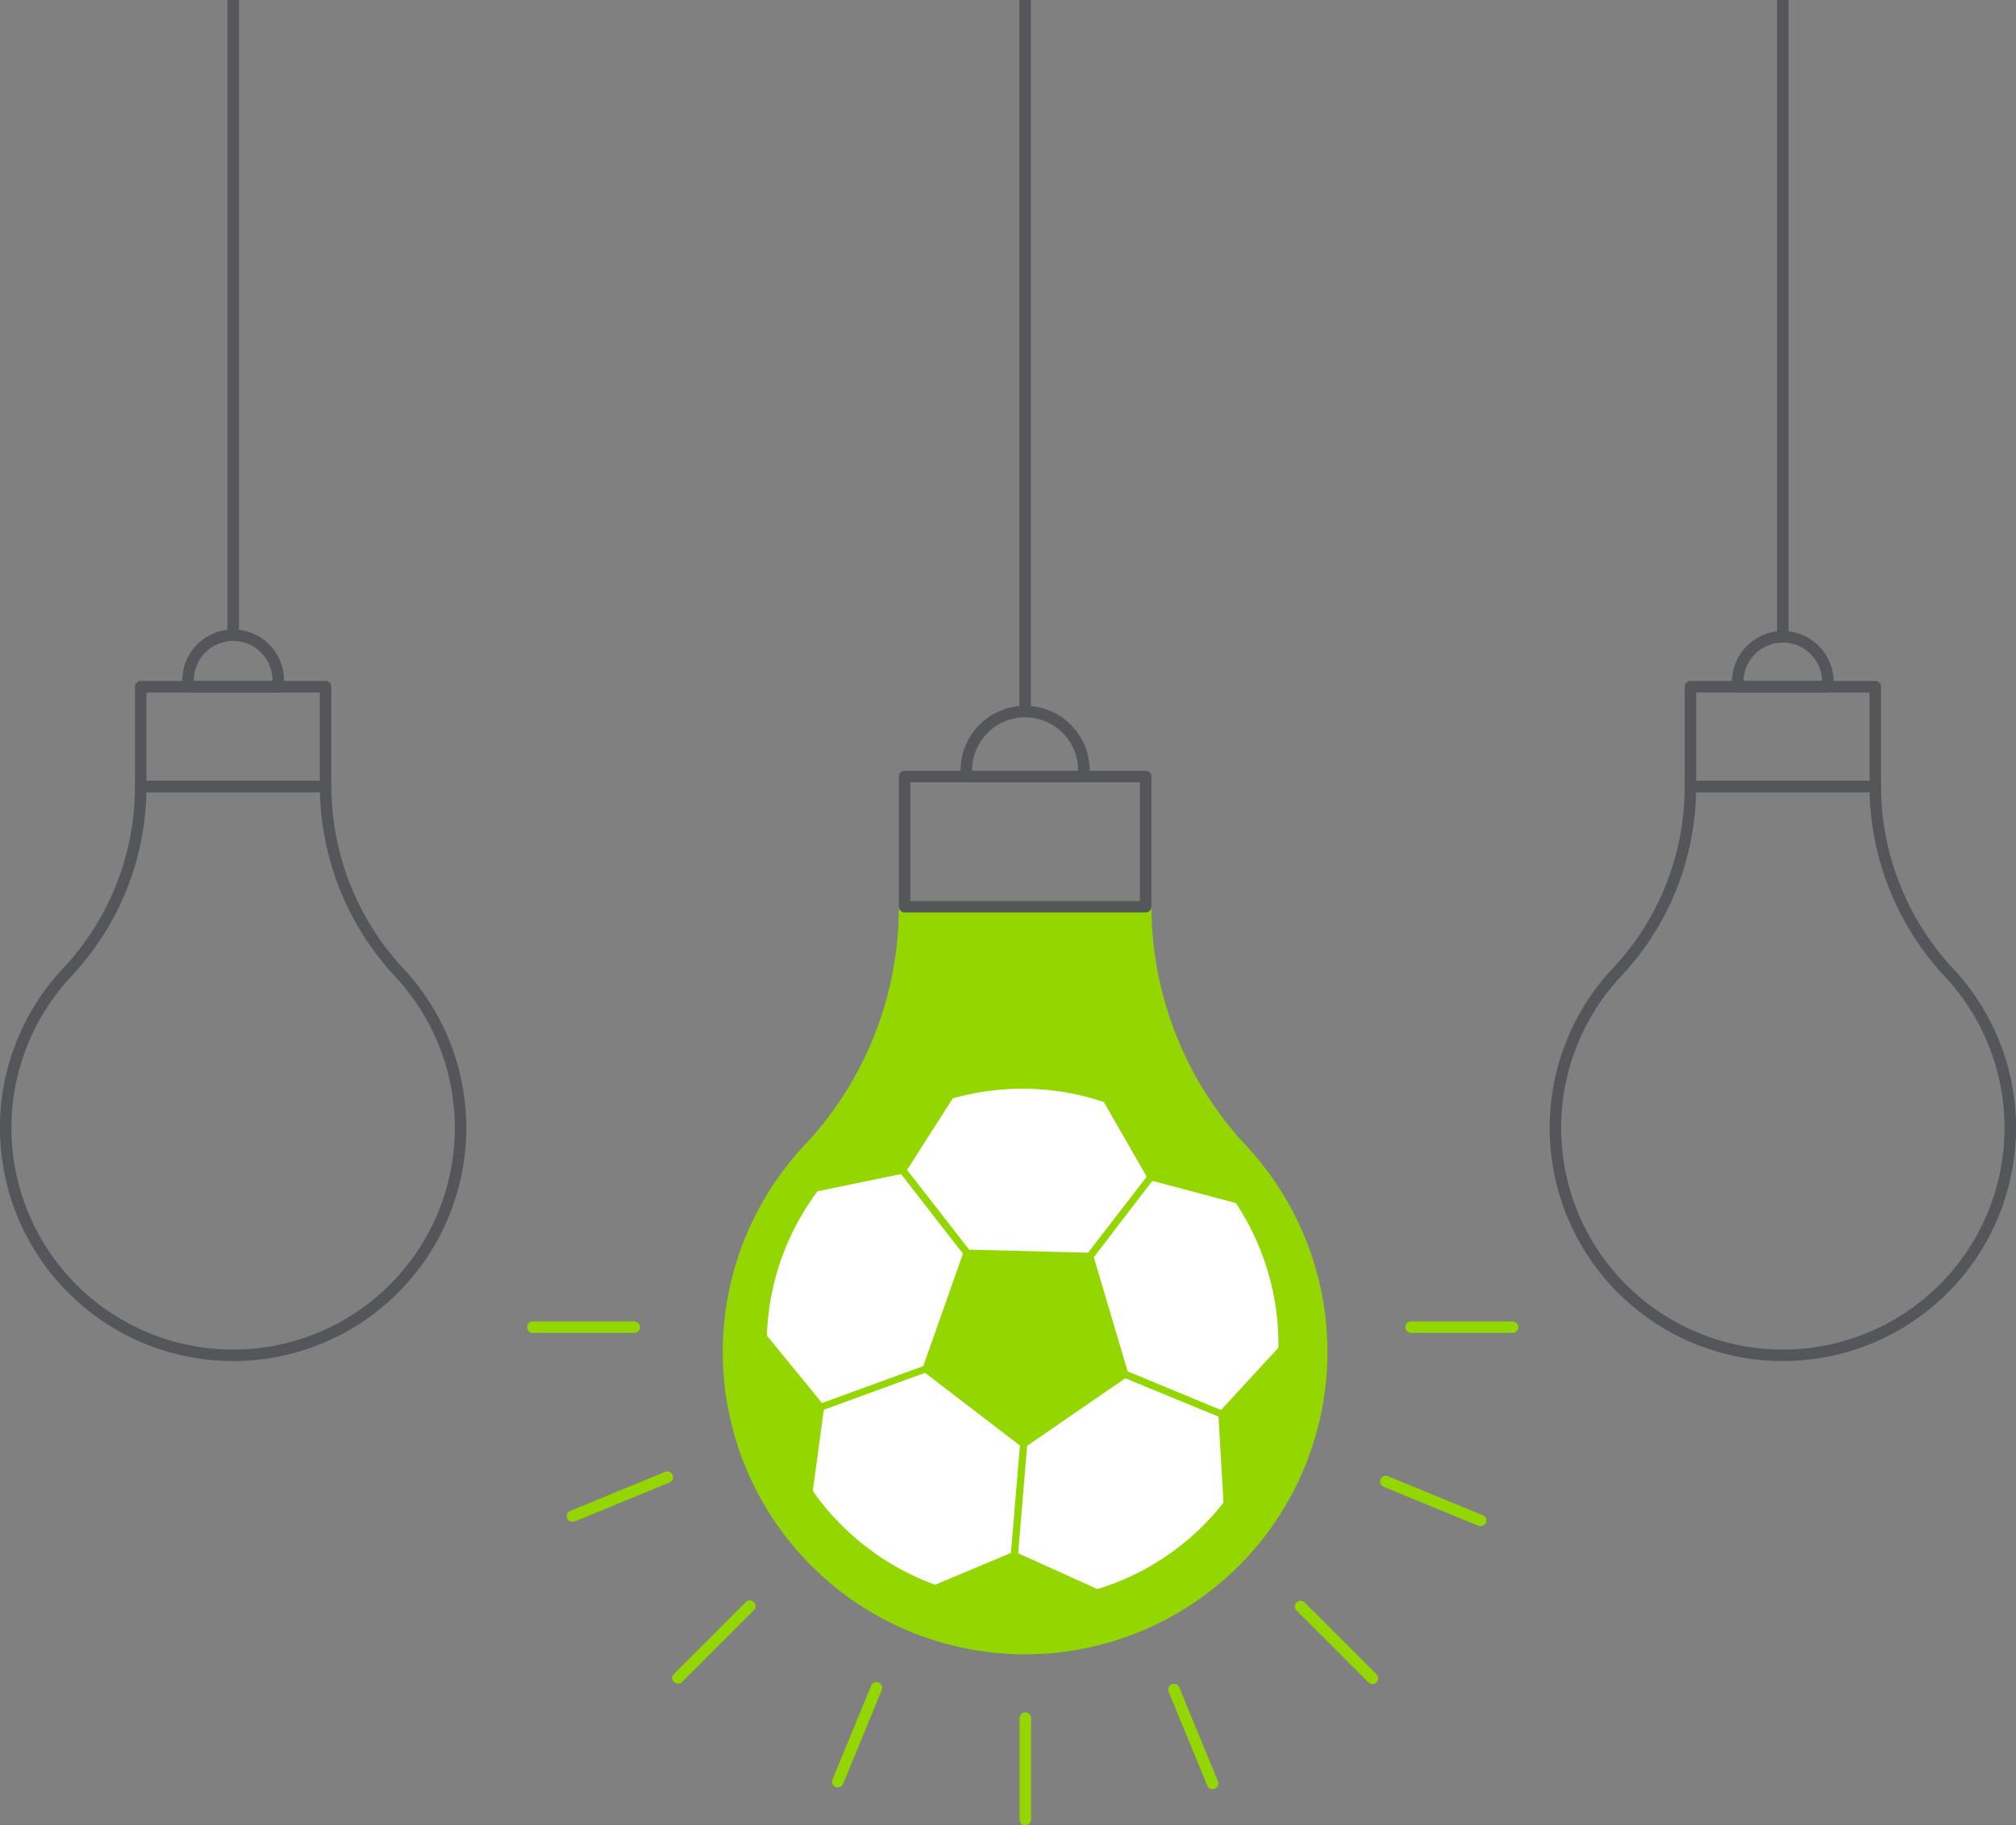 <svg xmlns="http://www.w3.org/2000/svg" xmlns:xlink="http://www.w3.org/1999/xlink" viewBox="0 0 364.94 330.39"><rect x="0" y="0" width="364.94" height="330.39" fill="#808080" stroke="none"/><defs><style>.cls-1,.cls-2,.cls-6{fill:none;}.cls-2{stroke:#54565a;}.cls-2,.cls-6{stroke-linecap:round;stroke-linejoin:round;stroke-width:2.08px;}.cls-3{clip-path:url(#clip-path);}.cls-4{fill:#54565a;}.cls-5{fill:#94d600;}.cls-6{stroke:#94d600;}.cls-7{fill:#fff;fill-rule:evenodd;}</style><clipPath id="clip-path" transform="translate(0 0)"><rect class="cls-1" width="364.93" height="330.39"/></clipPath></defs><g id="Слой_2" data-name="Слой 2"><g id="Слой_1-2" data-name="Слой 1"><rect class="cls-2" x="25.47" y="124.3" width="33.47" height="18.06"/><g class="cls-3"><path class="cls-2" d="M58.94,142.36H25.47a49,49,0,0,1-13.25,33.58,41.17,41.17,0,1,0,60.13.18A49.6,49.6,0,0,1,58.94,142.36Z" transform="translate(0 0)"/><path class="cls-2" d="M50.36,124.3H34.05v-.87a8.16,8.16,0,1,1,16.31,0Z" transform="translate(0 0)"/><rect class="cls-4" x="41.17" width="2.08" height="115.27"/><rect class="cls-2" x="306" y="124.3" width="33.47" height="18.06"/><path class="cls-2" d="M339.46,142.36H306a49,49,0,0,1-13.25,33.58,41.17,41.17,0,1,0,60.13.18A49.61,49.61,0,0,1,339.46,142.36Z" transform="translate(0 0)"/><path class="cls-2" d="M330.89,124.3H314.57v-.87a8.16,8.16,0,1,1,16.32,0Z" transform="translate(0 0)"/><rect class="cls-4" x="321.69" width="2.08" height="115.27"/><path class="cls-5" d="M207.39,164.13H163.75a63.9,63.9,0,0,1-17.28,43.79,53.69,53.69,0,1,0,78.41.23,64.7,64.7,0,0,1-17.49-44" transform="translate(0 0)"/><path class="cls-6" d="M207.39,164.13H163.75a63.9,63.9,0,0,1-17.28,43.79,53.69,53.69,0,1,0,78.41.23A64.7,64.7,0,0,1,207.39,164.13Z" transform="translate(0 0)"/><path class="cls-2" d="M196.21,140.57H174.93v-1.13a10.64,10.64,0,0,1,21.28,0Z" transform="translate(0 0)"/><rect class="cls-2" x="163.75" y="140.57" width="43.64" height="23.55"/><path class="cls-5" d="M114.81,241.27H96.45a1,1,0,0,1,0-2.08h18.36a1,1,0,1,1,0,2.08" transform="translate(0 0)"/><path class="cls-5" d="M185.57,330.39a1,1,0,0,1-1-1V311a1,1,0,1,1,2.08,0v18.36a1,1,0,0,1-1,1" transform="translate(0 0)"/><path class="cls-5" d="M151.65,323.54a1.09,1.09,0,0,1-.39-.08,1,1,0,0,1-.56-1.35l7-17a1,1,0,1,1,1.92.79l-7,17a1,1,0,0,1-1,.64" transform="translate(0 0)"/><path class="cls-5" d="M103.8,275.42a1,1,0,0,1-.4-2l17-7a1.05,1.05,0,0,1,1.36.57,1,1,0,0,1-.56,1.35l-17,7a1.14,1.14,0,0,1-.4.08" transform="translate(0 0)"/><path class="cls-5" d="M219.55,323.86a1,1,0,0,1-1-.64l-7-17a1,1,0,0,1,1.92-.79l7,17a1.05,1.05,0,0,1-.57,1.36,1.07,1.07,0,0,1-.39.07" transform="translate(0 0)"/><path class="cls-5" d="M248.44,304.84a1,1,0,0,1-.73-.31l-13-13a1,1,0,0,1,0-1.47,1.05,1.05,0,0,1,1.47,0l13,13a1.05,1.05,0,0,1,0,1.47,1.07,1.07,0,0,1-.74.31" transform="translate(0 0)"/><path class="cls-5" d="M267.86,276.2a1.14,1.14,0,0,1-.4-.08l-17-7a1,1,0,0,1-.56-1.35,1,1,0,0,1,1.36-.56l17,7a1,1,0,0,1-.4,2" transform="translate(0 0)"/><path class="cls-5" d="M122.74,304.73A1,1,0,0,1,122,303l13-13a1,1,0,0,1,1.47,0,1,1,0,0,1,0,1.46l-13,13a1,1,0,0,1-.73.31" transform="translate(0 0)"/><path class="cls-5" d="M273.8,241.27H255.44a1,1,0,1,1,0-2.08H273.8a1,1,0,0,1,0,2.08" transform="translate(0 0)"/><rect class="cls-4" x="184.53" width="2.07" height="128.8"/><path class="cls-7" d="M169.3,286.85,183,281.1l1.63-19.44-17.18-13.17-18.32,6.69-2,14.69a46.15,46.15,0,0,0,9.77,10.19h0a46.06,46.06,0,0,0,12.37,6.79m-30.47-45.13,10,12.24,18.33-6.68,7.19-20.35-11.21-14.41L148,215.62a46,46,0,0,0-9.17,26.1m33.67-42.95-8.3,13,11.23,14.43,21.53.55L207.58,213l-7.76-13.53a46.46,46.46,0,0,0-20.79-2,47.27,47.27,0,0,0-6.53,1.34m51.17,18.94-15.08-4L198,227.57l6.13,20.66,16.9,7,10.39-11.28a46.26,46.26,0,0,0-7.71-26.2M221.48,272l-.9-15.57-16.88-6.95-17.77,12.23-1.62,19.44,14.34,6.49A46.12,46.12,0,0,0,221.48,272" transform="translate(0 0)"/></g></g></g></svg>